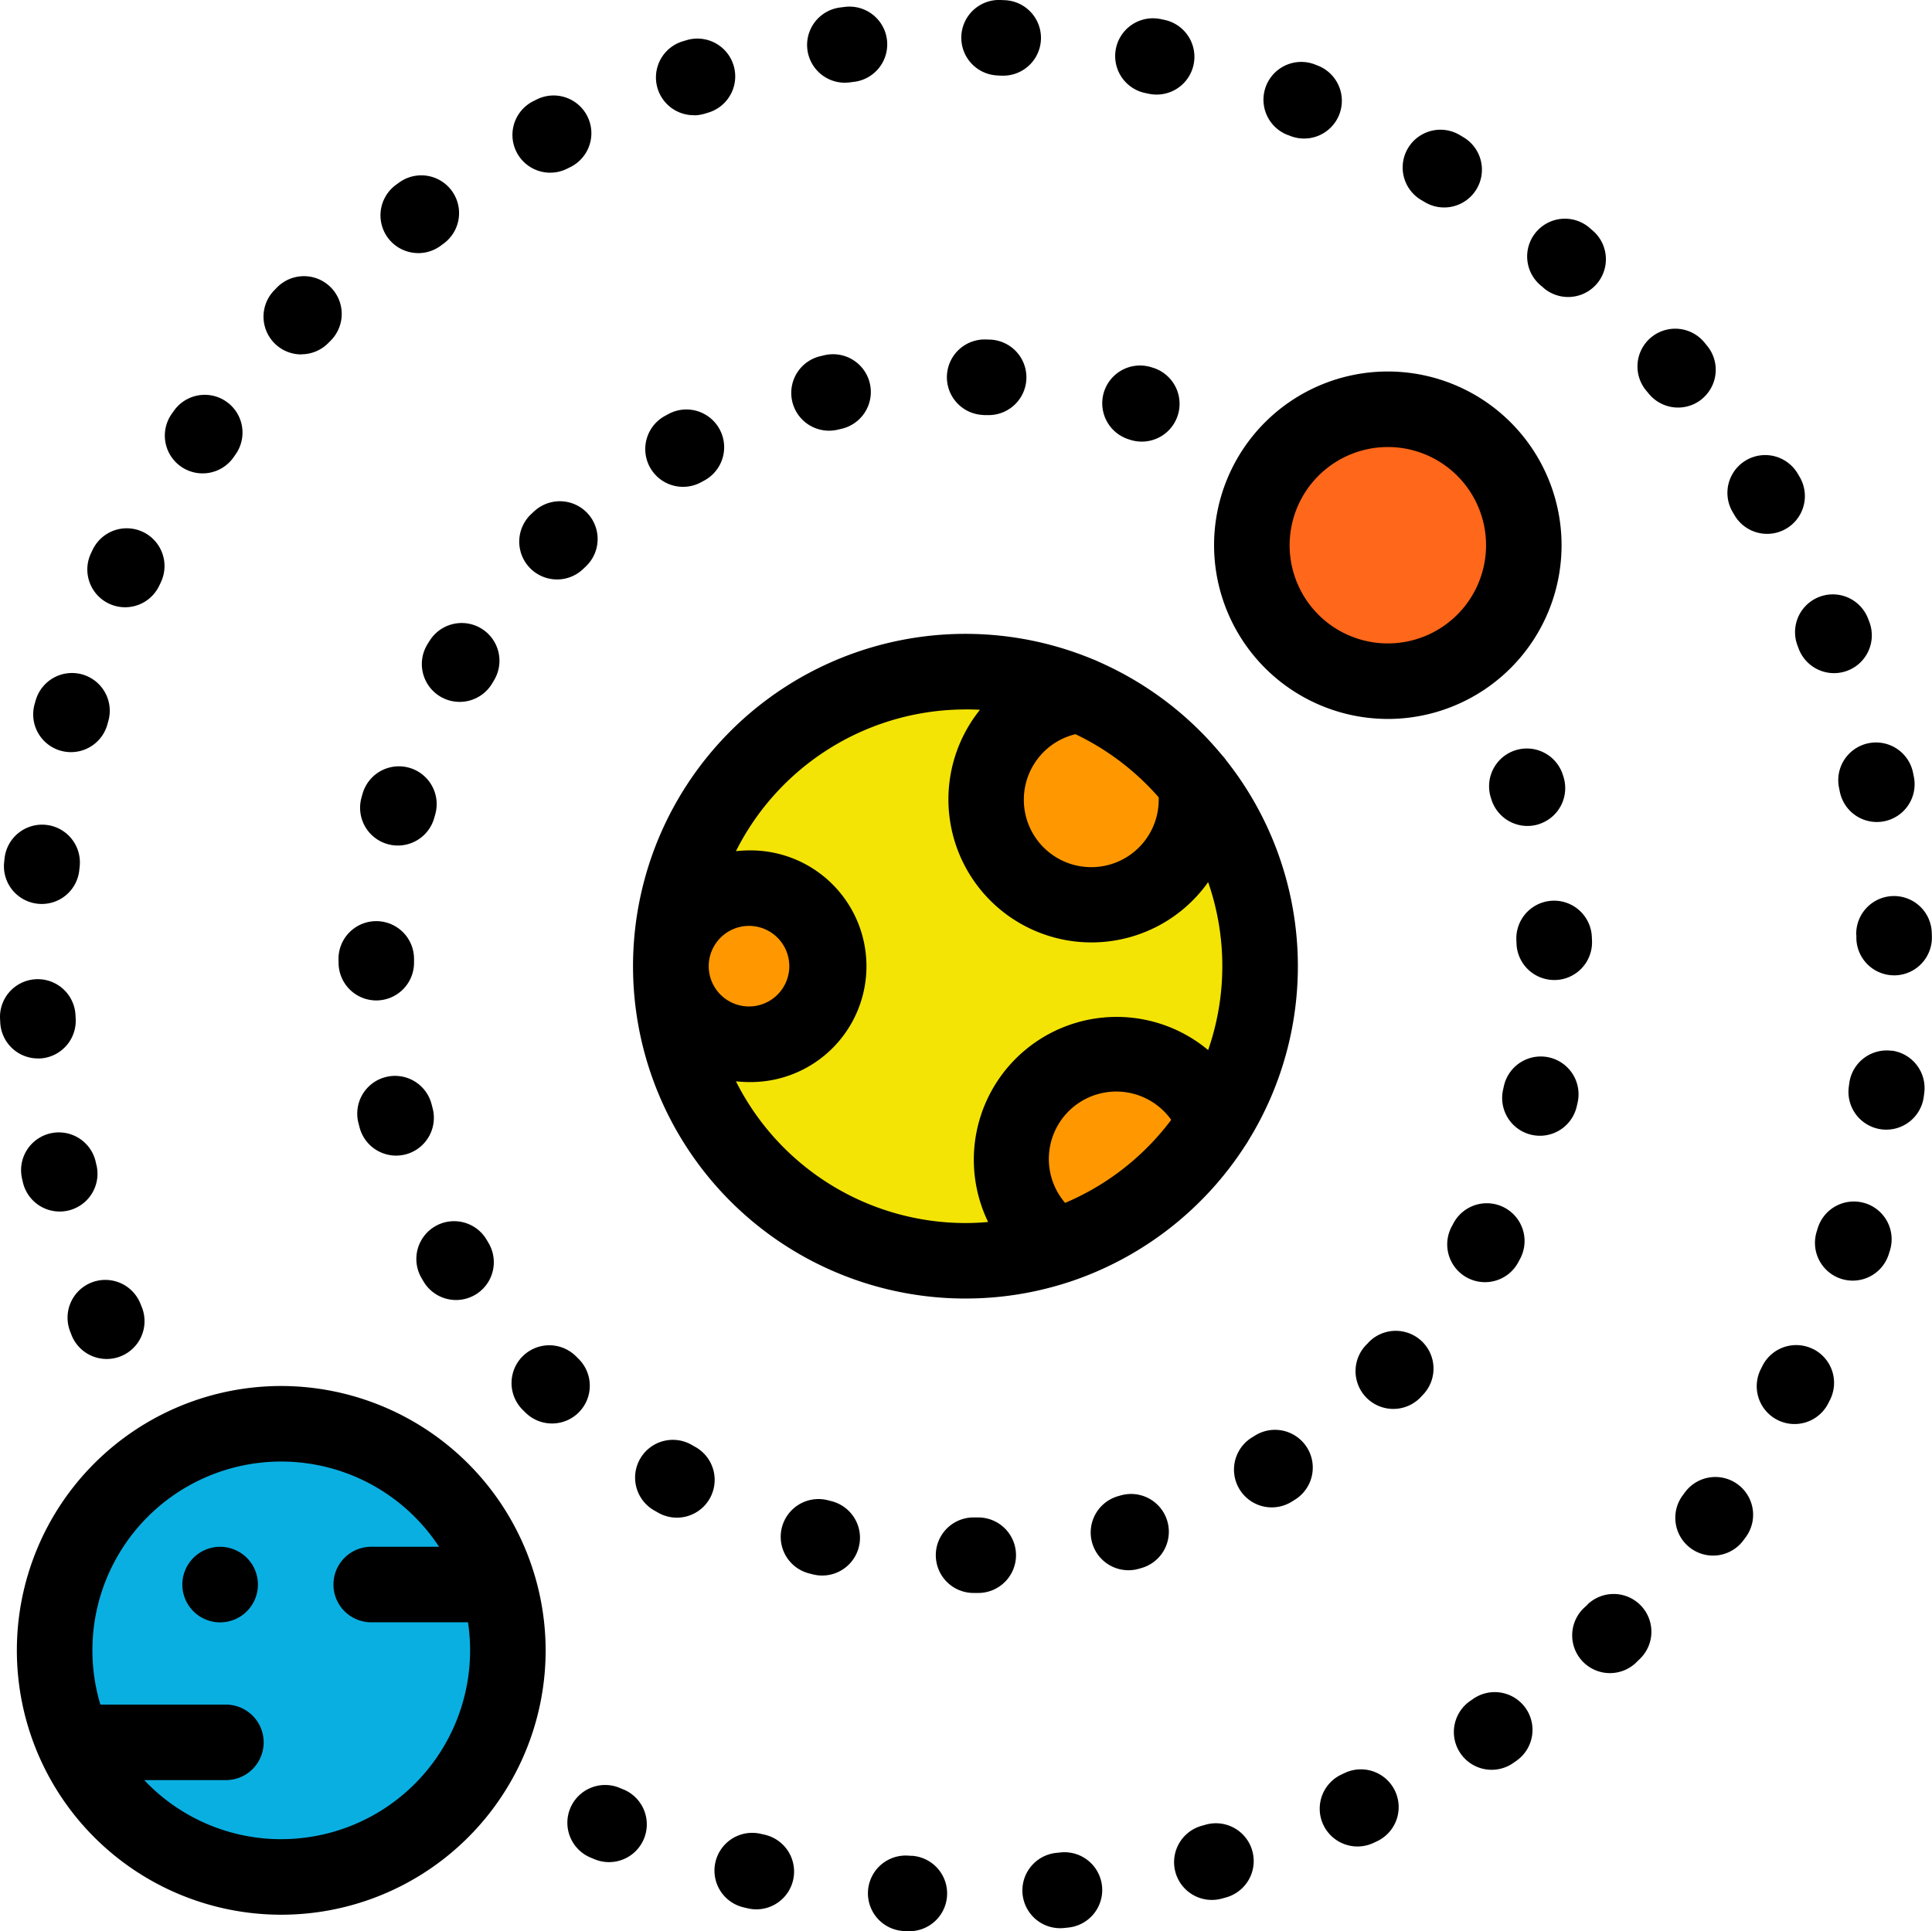 <svg xmlns="http://www.w3.org/2000/svg" width="77.349" height="77.33" viewBox="0 0 77.349 77.33">
  <g id="Group_74" data-name="Group 74" transform="translate(22796 8527)">
    <g id="astrology" transform="translate(-22796 -8527)">
      <path id="Path_110" data-name="Path 110" d="M342.634,114.417a5.444,5.444,0,1,1-5.443-5.444A5.444,5.444,0,0,1,342.634,114.417Zm0,0" transform="translate(-281.629 -92.586)" fill="#ff671a"/>
      <path id="Path_111" data-name="Path 111" d="M201.394,190.3A11.795,11.795,0,1,1,189.6,178.5,11.795,11.795,0,0,1,201.394,190.3Zm0,0" transform="translate(-150.943 -151.612)" fill="#f3e406"/>
      <g id="Group_73" data-name="Group 73" transform="translate(26.861 27.829)">
        <path id="Path_112" data-name="Path 112" d="M184.056,239.012a3.125,3.125,0,1,1-3.125-3.126A3.125,3.125,0,0,1,184.056,239.012Zm0,0" transform="translate(-177.805 -228.155)" fill="#ff9800"/>
        <path id="Path_113" data-name="Path 113" d="M265.122,184.707a4.213,4.213,0,1,0,4.636,4.192,4.275,4.275,0,0,0-.064-.732Zm0,0" transform="translate(-248.713 -184.707)" fill="#ff9800"/>
        <path id="Path_114" data-name="Path 114" d="M276.254,282.719a4.213,4.213,0,1,0-6.338,4.958Zm0,0" transform="translate(-254.461 -265.604)" fill="#ff9800"/>
      </g>
      <path id="Path_115" data-name="Path 115" d="M32.631,386.929a9.073,9.073,0,1,1-9.073-9.073A9.072,9.072,0,0,1,32.631,386.929Zm0,0" transform="translate(-12.297 -320.847)" fill="#0aafe2"/>
      <path id="Path_116" data-name="Path 116" d="M181.1,195.109a13.244,13.244,0,0,0,4.136-.659c.02-.006.041-.012.061-.019a13.374,13.374,0,0,0,7.021-5.478,1.606,1.606,0,0,0,.115-.184,13.28,13.28,0,0,0-.9-15.212,1.5,1.5,0,0,0-.163-.2A13.377,13.377,0,0,0,186.4,169.6a1.557,1.557,0,0,0-.179-.077,13.307,13.307,0,1,0-5.123,25.587Zm-8.669-14.92a1.613,1.613,0,1,1-1.613,1.613A1.615,1.615,0,0,1,172.431,180.189Zm12.655,11.091a2.7,2.7,0,1,1,4.248-3.325,10.345,10.345,0,0,1-4.248,3.325Zm3.748-16.243c0,.033,0,.067,0,.1a2.7,2.7,0,1,1-3.334-2.624,10.34,10.34,0,0,1,3.33,2.525ZM181.1,171.52c.194,0,.387.006.577.017a5.727,5.727,0,1,0,9.136,6.9,10.244,10.244,0,0,1,0,6.724,5.718,5.718,0,0,0-8.809,6.884c-.3.027-.6.042-.908.042a10.292,10.292,0,0,1-9.188-5.675,4.7,4.7,0,0,0,.519.03,4.638,4.638,0,1,0,0-9.275,4.711,4.711,0,0,0-.519.03,10.291,10.291,0,0,1,9.188-5.674Zm0,0" transform="translate(-142.444 -143.116)"/>
      <path id="Path_117" data-name="Path 117" d="M328.694,112.877a6.956,6.956,0,1,0-6.956-6.956A6.964,6.964,0,0,0,328.694,112.877Zm0-10.888a3.932,3.932,0,1,1-3.931,3.932A3.936,3.936,0,0,1,328.694,101.989Zm0,0" transform="translate(-273.132 -84.09)"/>
      <path id="Path_118" data-name="Path 118" d="M15.061,367.848a10.585,10.585,0,1,0,10.585,10.585A10.6,10.6,0,0,0,15.061,367.848Zm0,18.146a7.538,7.538,0,0,1-5.485-2.365h3.269a1.512,1.512,0,1,0,0-3.024H7.82a7.558,7.558,0,0,1,13.558-6.32H18.663a1.512,1.512,0,0,0,0,3.024h3.875a7.562,7.562,0,0,1-7.477,8.684Zm0,0" transform="translate(-3.801 -312.352)"/>
      <path id="Path_119" data-name="Path 119" d="M49.845,410.461a1.513,1.513,0,1,0,1.069.443A1.524,1.524,0,0,0,49.845,410.461Zm0,0" transform="translate(-41.031 -348.527)"/>
      <path id="Path_120" data-name="Path 120" d="M18.045,341.963a1.512,1.512,0,0,0,2.8-1.154l-.055-.135a1.512,1.512,0,1,0-2.8,1.145Zm0,0" transform="translate(-15.173 -288.486)"/>
      <path id="Path_121" data-name="Path 121" d="M8.61,301.954l-.032-.142a1.512,1.512,0,1,0-2.951.664l.035.152A1.512,1.512,0,0,0,7.135,303.8a1.554,1.554,0,0,0,.339-.038,1.512,1.512,0,0,0,1.137-1.812Zm0,0" transform="translate(-4.746 -255.29)"/>
      <path id="Path_122" data-name="Path 122" d="M1.61,263.208a1.513,1.513,0,0,0,1.421-1.6l-.008-.142a1.512,1.512,0,1,0-3.02.16l.009.159a1.512,1.512,0,0,0,1.508,1.423l.09,0Zm0,0" transform="translate(-0.001 -220.827)"/>
      <path id="Path_123" data-name="Path 123" d="M2.4,222.237a1.508,1.508,0,0,0,1.664-1.344l.015-.141a1.512,1.512,0,1,0-3.006-.337l-.017.159A1.511,1.511,0,0,0,2.4,222.237Zm0,0" transform="translate(-0.89 -186.051)"/>
      <path id="Path_124" data-name="Path 124" d="M9.895,181.975a1.531,1.531,0,0,0,.409.056,1.513,1.513,0,0,0,1.455-1.1l.038-.137a1.512,1.512,0,1,0-2.907-.833l-.044.154A1.512,1.512,0,0,0,9.895,181.975Zm0,0" transform="translate(-7.462 -151.915)"/>
      <path id="Path_125" data-name="Path 125" d="M44.357,108.013a1.512,1.512,0,0,0,2.1-.378l.081-.116a1.512,1.512,0,0,0-2.472-1.742l-.093.132a1.512,1.512,0,0,0,.378,2.1Zm0,0" transform="translate(-37.105 -89.327)"/>
      <path id="Path_126" data-name="Path 126" d="M256.3,3.524l.145.006h.061a1.512,1.512,0,0,0,.058-3.023L256.411.5a1.512,1.512,0,1,0-.106,3.022Zm0,0" transform="translate(-216.345 -0.5)"/>
      <path id="Path_127" data-name="Path 127" d="M215.422,5.31a1.487,1.487,0,0,0,.2-.013l.143-.018a1.512,1.512,0,1,0-.376-3l-.158.02a1.512,1.512,0,0,0,.194,3.012Zm0,0" transform="translate(-181.596 -1.999)"/>
      <path id="Path_128" data-name="Path 128" d="M137.32,28.89a1.5,1.5,0,0,0,.675-.16l.13-.064a1.512,1.512,0,0,0-1.342-2.71l-.14.07a1.512,1.512,0,0,0,.677,2.865Zm0,0" transform="translate(-115.29 -21.976)"/>
      <path id="Path_129" data-name="Path 129" d="M102.346,50.092a1.508,1.508,0,0,0,.892-.292l.117-.086a1.512,1.512,0,1,0-1.776-2.448l-.126.092a1.512,1.512,0,0,0,.893,2.733Zm0,0" transform="translate(-85.6 -39.957)"/>
      <path id="Path_130" data-name="Path 130" d="M71.362,76.806a1.509,1.509,0,0,0,1.081-.454l.1-.1a1.512,1.512,0,0,0-2.155-2.123l-.109.112a1.512,1.512,0,0,0,1.081,2.57Zm0,0" transform="translate(-59.297 -62.62)"/>
      <path id="Path_131" data-name="Path 131" d="M296.742,8.343l.141.029a1.512,1.512,0,0,0,.62-2.96l-.155-.032a1.512,1.512,0,0,0-.606,2.963Zm0,0" transform="translate(-250.886 -4.617)"/>
      <path id="Path_132" data-name="Path 132" d="M24.017,143.533a1.512,1.512,0,0,0,2.013-.722l.061-.129a1.512,1.512,0,0,0-2.728-1.307l-.069.145a1.512,1.512,0,0,0,.722,2.013Zm0,0" transform="translate(-19.653 -119.363)"/>
      <path id="Path_133" data-name="Path 133" d="M386.065,449.249l-.123.085a1.512,1.512,0,1,0,1.72,2.488l.125-.087a1.512,1.512,0,0,0-1.722-2.486Zm0,0" transform="translate(-327.083 -381.227)"/>
      <path id="Path_134" data-name="Path 134" d="M417.57,423.336l-.105.1a1.512,1.512,0,1,0,2.1,2.171l.112-.108a1.512,1.512,0,0,0-2.111-2.165Zm0,0" transform="translate(-354.007 -359.092)"/>
      <path id="Path_135" data-name="Path 135" d="M491.948,239.548l0,.142a1.513,1.513,0,0,0,1.511,1.468h.045a1.512,1.512,0,0,0,1.467-1.556l-.005-.16a1.512,1.512,0,0,0-3.023.107Zm0,0" transform="translate(-417.627 -202.105)"/>
      <path id="Path_136" data-name="Path 136" d="M487.191,199.1l.029.144a1.512,1.512,0,1,0,2.965-.594l-.031-.152a1.512,1.512,0,1,0-2.964.6Zm0,0" transform="translate(-413.564 -167.557)"/>
      <path id="Path_137" data-name="Path 137" d="M335.836,19.837l.138.054a1.512,1.512,0,0,0,1.1-2.816l-.145-.057a1.512,1.512,0,0,0-1.1,2.819Zm0,0" transform="translate(-284.282 -14.435)"/>
      <path id="Path_138" data-name="Path 138" d="M436.6,90.523a1.512,1.512,0,0,0,.191-2.13l-.1-.122a1.512,1.512,0,1,0-2.31,1.951l.092.11a1.512,1.512,0,0,0,2.13.191Zm0,0" transform="translate(-368.452 -74.556)"/>
      <path id="Path_139" data-name="Path 139" d="M467.807,357.162a1.513,1.513,0,0,0-2.031.671l-.065.13a1.512,1.512,0,1,0,2.7,1.37l.071-.141a1.512,1.512,0,0,0-.671-2.03Zm0,0" transform="translate(-395.215 -303.143)"/>
      <path id="Path_140" data-name="Path 140" d="M491.584,278.921a1.512,1.512,0,0,0-1.694,1.3l-.019.141a1.512,1.512,0,1,0,3,.408l.021-.159a1.513,1.513,0,0,0-1.3-1.695Zm0,0" transform="translate(-415.853 -236.848)"/>
      <path id="Path_141" data-name="Path 141" d="M482.987,319.017a1.512,1.512,0,0,0-1.89,1l-.043.139a1.512,1.512,0,1,0,2.887.9l.047-.15a1.512,1.512,0,0,0-1-1.89Zm0,0" transform="translate(-408.322 -270.841)"/>
      <path id="Path_142" data-name="Path 142" d="M475.767,160.009l.051.133a1.512,1.512,0,1,0,2.828-1.073l-.057-.149a1.512,1.512,0,0,0-2.821,1.089Zm0,0" transform="translate(-403.805 -134.165)"/>
      <path id="Path_143" data-name="Path 143" d="M446.5,392.256a1.513,1.513,0,0,0-2.114.325l-.086.117a1.512,1.512,0,1,0,2.431,1.8l.093-.126A1.512,1.512,0,0,0,446.5,392.256Zm0,0" transform="translate(-376.931 -332.824)"/>
      <path id="Path_144" data-name="Path 144" d="M175.366,13.813a1.512,1.512,0,0,0,.442-.066l.139-.042a1.512,1.512,0,1,0-.872-2.9l-.15.045a1.512,1.512,0,0,0,.441,2.959Zm0,0" transform="translate(-147.59 -9.196)"/>
      <path id="Path_145" data-name="Path 145" d="M231.765,492.309l-.146-.009a1.512,1.512,0,1,0-.191,3.018l.156.009.092,0a1.512,1.512,0,0,0,.089-3.021Zm0,0" transform="translate(-195.263 -418)"/>
      <path id="Path_146" data-name="Path 146" d="M191.455,486.376l-.141-.032a1.512,1.512,0,1,0-.69,2.944l.154.036a1.529,1.529,0,0,0,.34.039,1.513,1.513,0,0,0,.337-2.987Zm0,0" transform="translate(-160.835 -412.912)"/>
      <path id="Path_147" data-name="Path 147" d="M372.46,37.7l.125.075a1.512,1.512,0,1,0,1.557-2.592l-.135-.081a1.512,1.512,0,1,0-1.547,2.6Zm0,0" transform="translate(-315.564 -29.695)"/>
      <path id="Path_148" data-name="Path 148" d="M152.7,473.809l-.132-.055a1.512,1.512,0,1,0-1.173,2.787l.147.061a1.512,1.512,0,1,0,1.158-2.794Zm0,0" transform="translate(-127.738 -402.157)"/>
      <path id="Path_149" data-name="Path 149" d="M272.491,491.436l-.143.015a1.512,1.512,0,0,0,.151,3.017,1.53,1.53,0,0,0,.154-.008l.158-.017a1.512,1.512,0,1,0-.319-3.007Zm0,0" transform="translate(-230.049 -417.262)"/>
      <path id="Path_150" data-name="Path 150" d="M350.735,469.6l-.129.061a1.512,1.512,0,1,0,1.278,2.741l.143-.067a1.512,1.512,0,1,0-1.291-2.735Zm0,0" transform="translate(-296.897 -398.61)"/>
      <path id="Path_151" data-name="Path 151" d="M312.518,483.8l-.139.039a1.512,1.512,0,1,0,.8,2.916l.152-.042a1.512,1.512,0,0,0-.815-2.913Zm0,0" transform="translate(-264.243 -410.74)"/>
      <path id="Path_152" data-name="Path 152" d="M405.6,61.391l.114.1a1.512,1.512,0,0,0,1.961-2.3l-.116-.1a1.512,1.512,0,1,0-1.959,2.3Zm0,0" transform="translate(-343.877 -49.93)"/>
      <path id="Path_153" data-name="Path 153" d="M458.064,123.516a1.512,1.512,0,1,0,2.61-1.529l-.081-.138a1.512,1.512,0,1,0-2.6,1.546Zm0,0" transform="translate(-388.622 -102.888)"/>
      <path id="Path_154" data-name="Path 154" d="M396.6,201.926a1.513,1.513,0,0,0,.979-1.9l-.023-.072a1.512,1.512,0,1,0-2.88.922l.023.072a1.512,1.512,0,0,0,1.9.98Zm0,0" transform="translate(-334.986 -168.928)"/>
      <path id="Path_155" data-name="Path 155" d="M211.2,97.463a1.529,1.529,0,0,0,.351-.041l.14-.033a1.512,1.512,0,1,0-.682-2.946l-.159.037a1.512,1.512,0,0,0,.349,2.983Zm0,0" transform="translate(-178.009 -80.218)"/>
      <path id="Path_156" data-name="Path 156" d="M252.4,93.531l.142,0h.06a1.512,1.512,0,0,0,.058-3.023l-.164-.005a1.512,1.512,0,1,0-.1,3.023Zm0,0" transform="translate(-213.024 -76.91)"/>
      <path id="Path_157" data-name="Path 157" d="M403.359,242.389h.062a1.512,1.512,0,0,0,1.45-1.572l-.007-.162a1.512,1.512,0,1,0-3.021.14l.006.145A1.512,1.512,0,0,0,403.359,242.389Zm0,0" transform="translate(-341.134 -203.149)"/>
      <path id="Path_158" data-name="Path 158" d="M249.7,402.682l-.142,0a1.512,1.512,0,0,0,.019,3.024h.02l.164,0a1.512,1.512,0,1,0-.061-3.023Zm0,0" transform="translate(-210.59 -341.923)"/>
      <path id="Path_159" data-name="Path 159" d="M290.3,396.434l-.141.041a1.512,1.512,0,0,0,.419,2.965,1.53,1.53,0,0,0,.421-.06l.153-.045a1.512,1.512,0,0,0-.852-2.9Zm0,0" transform="translate(-245.398 -336.567)"/>
      <path id="Path_160" data-name="Path 160" d="M208.931,397.895l-.142-.036a1.512,1.512,0,1,0-.748,2.931l.155.039a1.5,1.5,0,0,0,.368.045,1.512,1.512,0,0,0,.366-2.979Zm0,0" transform="translate(-175.646 -337.789)"/>
      <path id="Path_161" data-name="Path 161" d="M327.866,379.691l-.12.074a1.512,1.512,0,0,0,1.572,2.584l.14-.087a1.512,1.512,0,1,0-1.593-2.571Zm0,0" transform="translate(-277.616 -322.213)"/>
      <path id="Path_162" data-name="Path 162" d="M359.761,353.669l-.1.1a1.512,1.512,0,0,0,2.195,2.081l.113-.12a1.512,1.512,0,0,0-2.209-2.065Zm0,0" transform="translate(-304.976 -299.908)"/>
      <path id="Path_163" data-name="Path 163" d="M401.109,282.351a1.512,1.512,0,0,0-2.953-.655l-.031.14a1.512,1.512,0,1,0,2.948.674Zm0,0" transform="translate(-337.947 -238.209)"/>
      <path id="Path_164" data-name="Path 164" d="M384.324,322.4a1.511,1.511,0,0,0,2.048-.616l.077-.145a1.512,1.512,0,1,0-2.674-1.413l-.067.126A1.512,1.512,0,0,0,384.324,322.4Zm0,0" transform="translate(-325.587 -271.242)"/>
      <path id="Path_165" data-name="Path 165" d="M172.515,112.121a1.508,1.508,0,0,0,.726-.186l.123-.067a1.512,1.512,0,0,0-1.432-2.664l-.145.079a1.512,1.512,0,0,0,.728,2.838Zm0,0" transform="translate(-145.168 -92.628)"/>
      <path id="Path_166" data-name="Path 166" d="M170.872,382.493l-.125-.071a1.512,1.512,0,1,0-1.5,2.625l.142.081a1.512,1.512,0,1,0,1.484-2.635Zm0,0" transform="translate(-143.031 -324.555)"/>
      <path id="Path_167" data-name="Path 167" d="M112.088,166.347l-.085.141a1.512,1.512,0,1,0,2.6,1.553l.073-.122a1.512,1.512,0,1,0-2.584-1.572Zm0,0" transform="translate(-94.9 -140.675)"/>
      <path id="Path_168" data-name="Path 168" d="M110.616,326.565a1.512,1.512,0,0,0,2.612-1.525l-.07-.119a1.512,1.512,0,1,0-2.626,1.5l.084.145Zm0,0" transform="translate(-93.664 -275.262)"/>
      <path id="Path_169" data-name="Path 169" d="M138.184,133.766l-.117.111a1.512,1.512,0,0,0,2.1,2.18l.105-.1a1.512,1.512,0,0,0-2.085-2.191Zm0,0" transform="translate(-116.815 -113.279)"/>
      <path id="Path_170" data-name="Path 170" d="M138.22,357.6l-.1-.1a1.512,1.512,0,0,0-2.132,2.145l.113.112a1.512,1.512,0,0,0,2.123-2.154Zm0,0" transform="translate(-115.062 -303.195)"/>
      <path id="Path_171" data-name="Path 171" d="M89.723,246.282a1.512,1.512,0,0,0,1.5,1.521h.009a1.512,1.512,0,0,0,1.512-1.5v-.145a1.512,1.512,0,0,0-1.494-1.53h-.018a1.512,1.512,0,0,0-1.512,1.495Zm0,0" transform="translate(-76.168 -207.745)"/>
      <path id="Path_172" data-name="Path 172" d="M96.533,206.724a1.513,1.513,0,0,0,1.863-1.05l.04-.142a1.512,1.512,0,1,0-2.91-.824l-.043.153A1.513,1.513,0,0,0,96.533,206.724Zm0,0" transform="translate(-81.011 -172.924)"/>
      <path id="Path_173" data-name="Path 173" d="M97.7,287.046l-.035-.135a1.512,1.512,0,1,0-2.929.751l.042.162a1.513,1.513,0,0,0,1.46,1.124,1.539,1.539,0,0,0,.391-.051A1.513,1.513,0,0,0,97.7,287.046Zm0,0" transform="translate(-80.381 -242.677)"/>
      <path id="Path_174" data-name="Path 174" d="M293.145,100.331l.072.022a1.512,1.512,0,1,0,.9-2.889l-.073-.022a1.512,1.512,0,0,0-.895,2.889Zm0,0" transform="translate(-247.955 -82.739)"/>
    </g>
  </g>
</svg>
